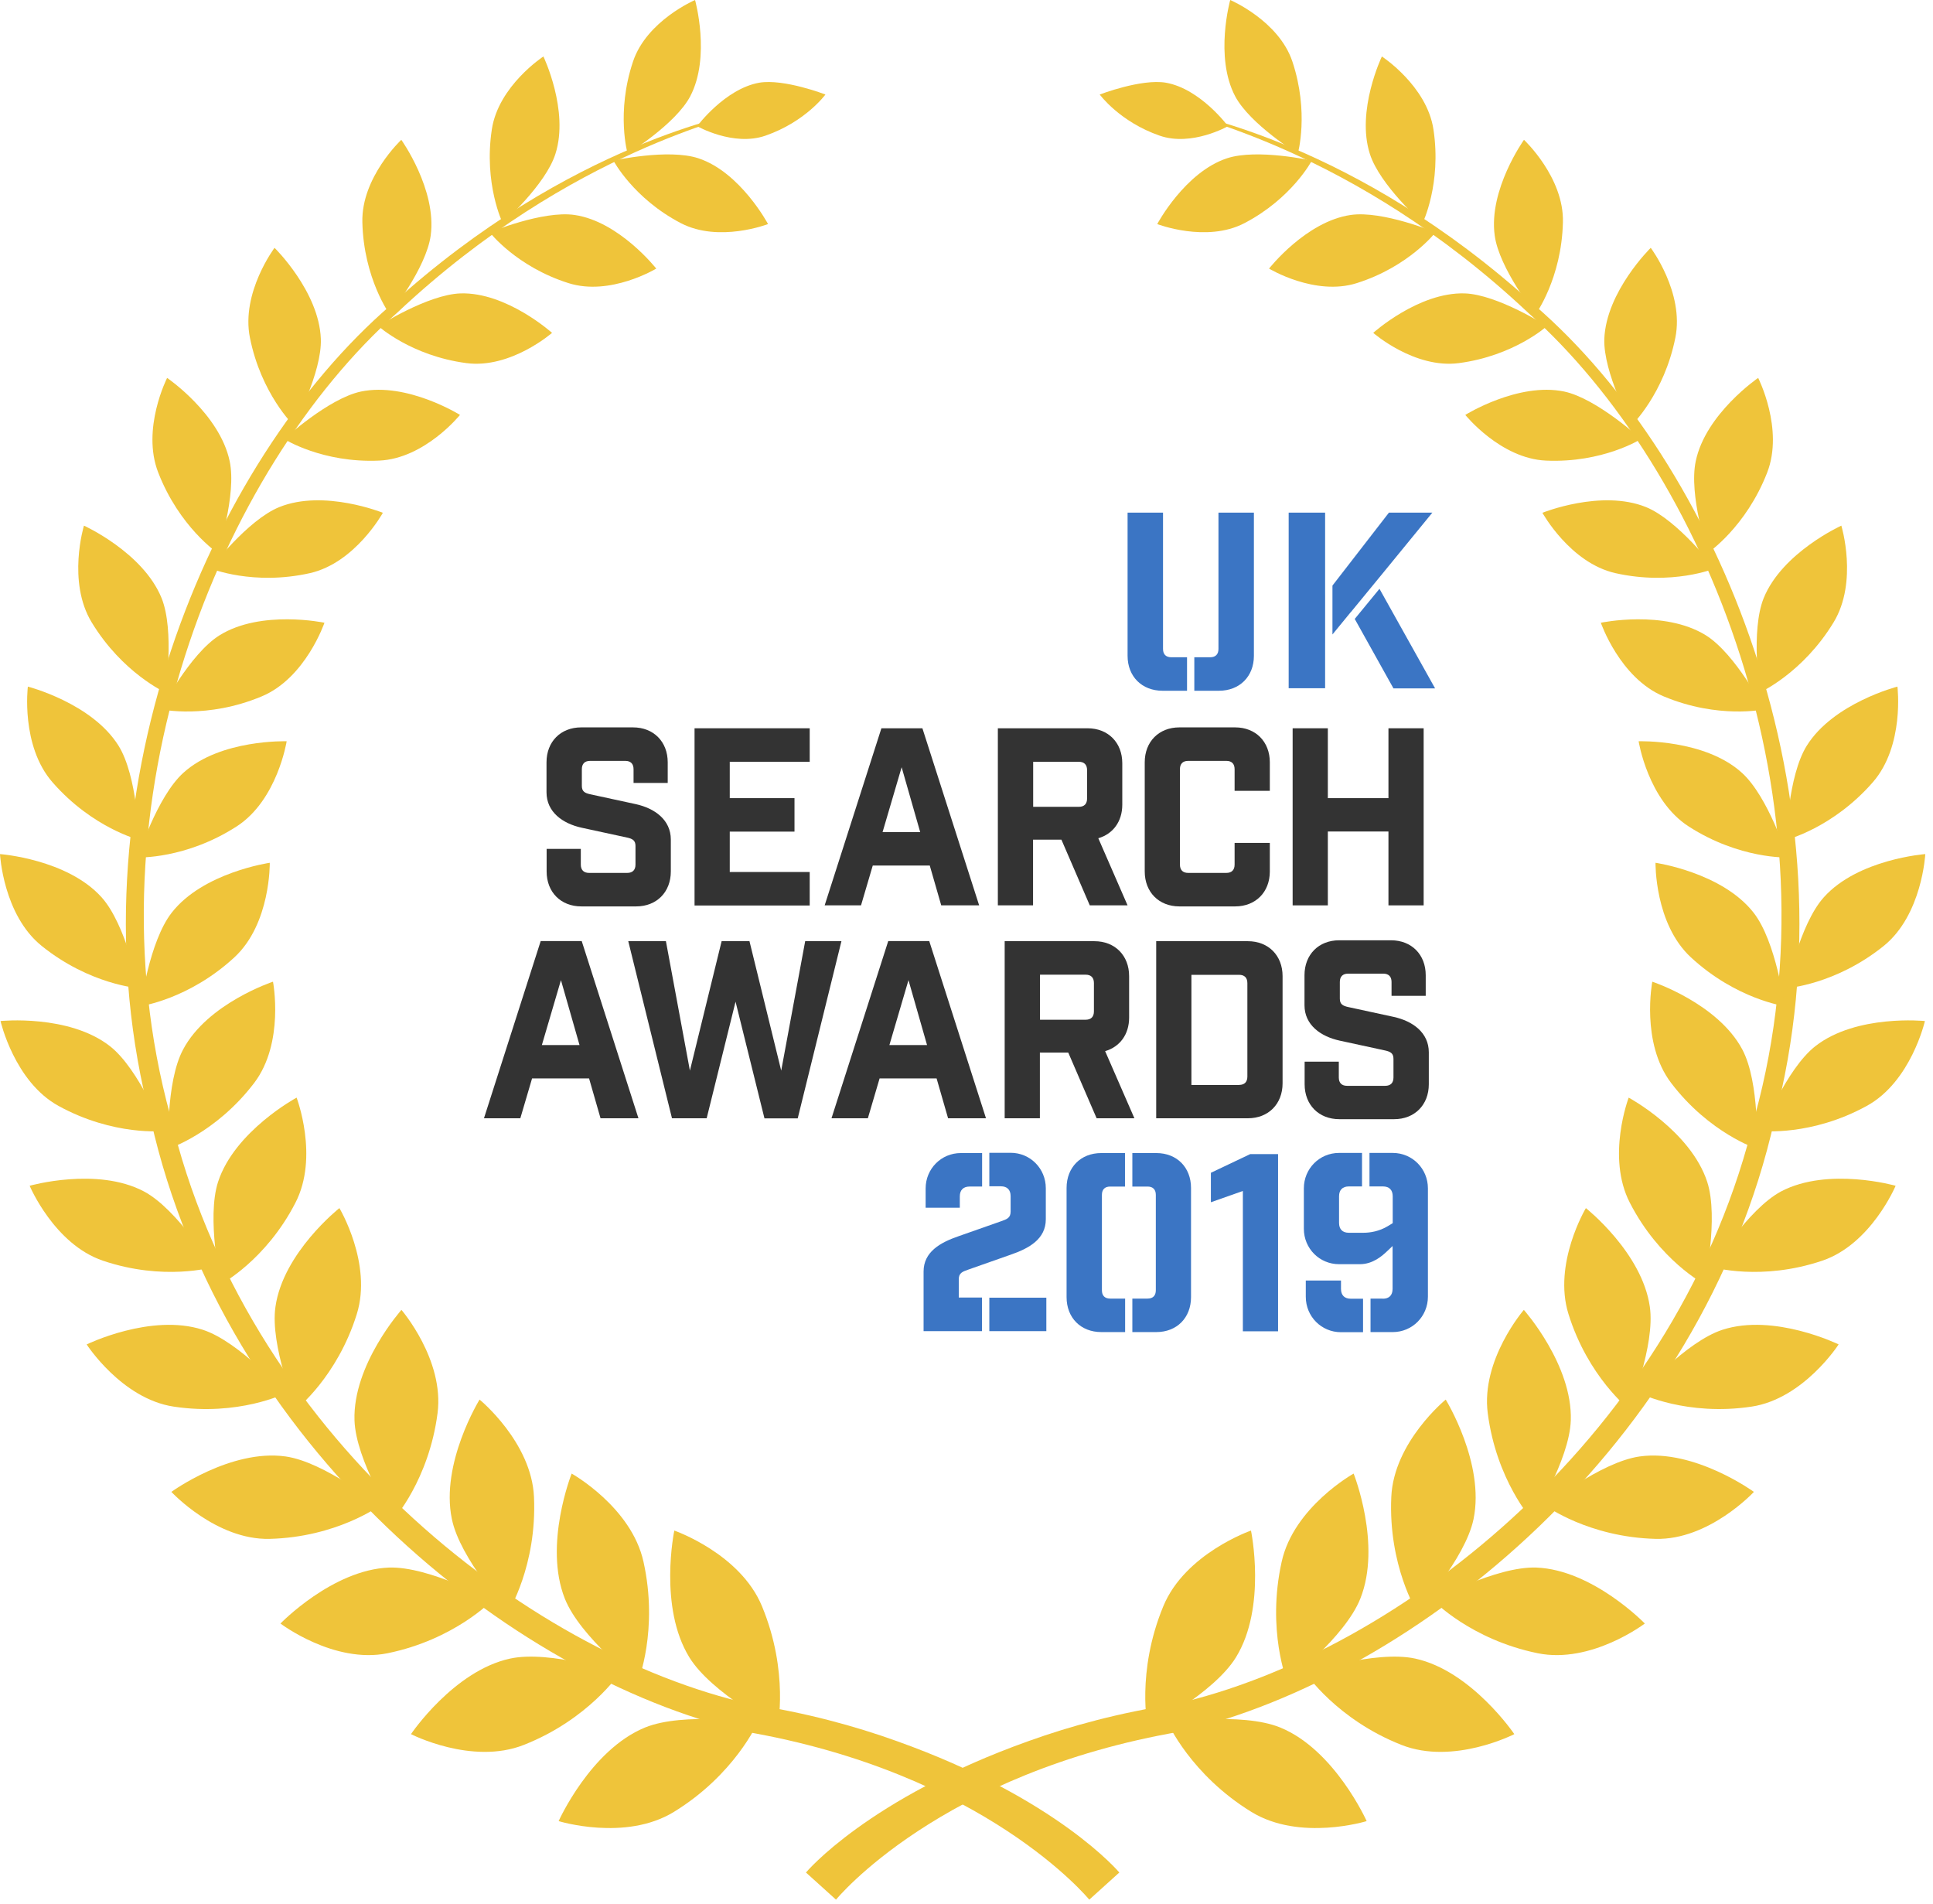 <svg width="132" height="130" viewBox="0 0 132 130" fill="none" xmlns="http://www.w3.org/2000/svg">
<g clip-path="url(#clip0)">
<path d="M74.384 129.697C74.384 129.697 67.313 121.028 50.802 118.21C34.731 114.434 15.287 98.648 10.303 76.481C4.526 54.527 14.248 31.571 26.682 20.837C39.028 9.572 50.599 7.826 50.37 7.676C50.652 8.012 39.178 10.024 27.14 21.334C15.005 32.129 5.768 54.784 11.624 76.153C16.714 97.736 35.743 112.847 51.295 116.357C55.02 116.933 58.34 117.829 61.246 118.874C72.218 122.792 76.436 127.844 76.436 127.844L74.384 129.697Z" fill="#EFC43A"/>
<path d="M57.089 129.697C57.089 129.697 64.16 121.028 80.672 118.21C96.743 114.434 116.177 98.648 121.17 76.481C126.947 54.527 117.225 31.571 104.791 20.837C92.445 9.572 80.874 7.826 81.112 7.676C80.83 8.012 92.304 10.024 104.333 21.334C116.468 32.129 125.705 54.784 119.849 76.153C114.76 97.736 95.721 112.847 80.178 116.357C76.454 116.933 73.134 117.829 70.228 118.874C59.255 122.792 55.037 127.844 55.037 127.844L57.089 129.697Z" fill="#EFC43A"/>
<path d="M46.047 104.498C46.047 104.498 50.546 106.058 52.035 109.666C53.901 114.177 53.091 117.962 53.091 117.962C53.091 117.962 48.583 115.604 47.077 113.158C44.955 109.719 46.047 104.498 46.047 104.498Z" fill="#EFC43A"/>
<path d="M38.148 124.334C38.148 124.334 42.7 125.743 46.02 123.705C50.168 121.161 51.726 117.625 51.726 117.625C51.726 117.625 46.698 116.862 44.047 117.944C40.322 119.468 38.148 124.334 38.148 124.334Z" fill="#EFC43A"/>
<path d="M39.037 100.607C39.037 100.607 43.114 102.885 43.942 106.625C44.981 111.305 43.563 114.815 43.563 114.815C43.563 114.815 39.609 111.766 38.57 109.143C37.108 105.455 39.037 100.607 39.037 100.607Z" fill="#EFC43A"/>
<path d="M28.065 118.396C28.065 118.396 32.221 120.532 35.77 119.132C40.199 117.385 42.304 114.239 42.304 114.239C42.304 114.239 37.584 112.644 34.837 113.237C30.98 114.071 28.065 118.396 28.065 118.396Z" fill="#EFC43A"/>
<path d="M32.749 95.555C32.749 95.555 36.298 98.454 36.465 102.203C36.677 106.891 34.713 110.038 34.713 110.038C34.713 110.038 31.411 106.422 30.856 103.709C30.064 99.907 32.749 95.555 32.749 95.555Z" fill="#EFC43A"/>
<path d="M19.153 110.844C19.153 110.844 22.799 113.618 26.462 112.874C31.032 111.943 33.595 109.275 33.595 109.275C33.595 109.275 29.306 106.927 26.559 107.024C22.702 107.175 19.153 110.844 19.153 110.844Z" fill="#EFC43A"/>
<path d="M27.413 89.431C27.413 89.431 30.354 92.834 29.879 96.486C29.289 101.05 26.867 103.745 26.867 103.745C26.867 103.745 24.296 99.686 24.208 96.973C24.084 93.171 27.413 89.431 27.413 89.431Z" fill="#EFC43A"/>
<path d="M11.703 101.857C11.703 101.857 14.759 105.154 18.413 105.065C22.984 104.95 25.907 102.814 25.907 102.814C25.907 102.814 22.165 99.809 19.496 99.437C15.745 98.914 11.703 101.857 11.703 101.857Z" fill="#EFC43A"/>
<path d="M23.177 82.482C23.177 82.482 25.44 86.267 24.366 89.714C23.028 94.013 20.227 96.211 20.227 96.211C20.227 96.211 18.431 91.859 18.809 89.227C19.329 85.522 23.177 82.482 23.177 82.482Z" fill="#EFC43A"/>
<path d="M5.918 91.789C5.918 91.789 8.304 95.493 11.853 96.034C16.282 96.708 19.461 95.139 19.461 95.139C19.461 95.139 16.361 91.602 13.843 90.787C10.312 89.644 5.918 91.789 5.918 91.789Z" fill="#EFC43A"/>
<path d="M20.254 74.939C20.254 74.939 21.795 78.981 20.174 82.118C18.158 86.045 15.085 87.676 15.085 87.676C15.085 87.676 14.09 83.164 14.891 80.692C16.027 77.217 20.254 74.939 20.254 74.939Z" fill="#EFC43A"/>
<path d="M2.025 80.957C2.025 80.957 3.699 84.946 7.027 86.072C11.184 87.481 14.521 86.515 14.521 86.515C14.521 86.515 12.126 82.571 9.836 81.347C6.631 79.646 2.025 80.957 2.025 80.957Z" fill="#EFC43A"/>
<path d="M18.642 67.024C18.642 67.024 19.444 71.19 17.357 73.938C14.741 77.376 11.501 78.431 11.501 78.431C11.501 78.431 11.298 73.902 12.505 71.651C14.178 68.496 18.642 67.024 18.642 67.024Z" fill="#EFC43A"/>
<path d="M0.036 69.71C0.036 69.71 0.978 73.849 3.998 75.506C7.776 77.58 11.158 77.217 11.158 77.217C11.158 77.217 9.511 72.998 7.512 71.429C4.703 69.231 0.036 69.71 0.036 69.71Z" fill="#EFC43A"/>
<path d="M18.422 58.906C18.422 58.906 18.492 63.062 16.009 65.358C12.901 68.23 9.607 68.691 9.607 68.691C9.607 68.691 10.18 64.294 11.721 62.318C13.861 59.561 18.422 58.906 18.422 58.906Z" fill="#EFC43A"/>
<path d="M0 58.312C0 58.312 0.211 62.468 2.853 64.587C6.147 67.237 9.475 67.467 9.475 67.467C9.475 67.467 8.603 63.115 6.939 61.263C4.588 58.648 0 58.312 0 58.312Z" fill="#EFC43A"/>
<path d="M19.576 50.609C19.576 50.609 18.942 54.633 16.159 56.424C12.681 58.666 9.414 58.542 9.414 58.542C9.414 58.542 10.708 54.394 12.531 52.754C15.067 50.459 19.576 50.609 19.576 50.609Z" fill="#EFC43A"/>
<path d="M1.902 46.878C1.902 46.878 1.4 50.92 3.593 53.419C6.323 56.539 9.493 57.337 9.493 57.337C9.493 57.337 9.387 52.985 8.093 50.911C6.27 47.995 1.902 46.878 1.902 46.878Z" fill="#EFC43A"/>
<path d="M22.156 42.517C22.156 42.517 20.87 46.293 17.876 47.543C14.134 49.111 11.007 48.429 11.007 48.429C11.007 48.429 12.962 44.644 14.988 43.377C17.832 41.604 22.156 42.517 22.156 42.517Z" fill="#EFC43A"/>
<path d="M5.733 35.888C5.733 35.888 4.57 39.708 6.261 42.491C8.374 45.965 11.298 47.277 11.298 47.277C11.298 47.277 11.932 43.058 11.034 40.833C9.766 37.713 5.733 35.888 5.733 35.888Z" fill="#EFC43A"/>
<path d="M26.145 35.01C26.145 35.01 24.26 38.431 21.161 39.131C17.286 40 14.38 38.812 14.38 38.812C14.38 38.812 16.907 35.497 19.074 34.62C22.121 33.388 26.145 35.01 26.145 35.01Z" fill="#EFC43A"/>
<path d="M11.412 25.801C11.412 25.801 9.643 29.284 10.805 32.262C12.249 35.985 14.856 37.749 14.856 37.749C14.856 37.749 16.177 33.787 15.683 31.482C14.997 28.247 11.412 25.801 11.412 25.801Z" fill="#EFC43A"/>
<path d="M31.411 28.327C31.411 28.327 29.016 31.305 25.898 31.447C22.015 31.624 19.408 29.976 19.408 29.976C19.408 29.976 22.411 27.21 24.648 26.732C27.8 26.076 31.411 28.327 31.411 28.327Z" fill="#EFC43A"/>
<path d="M18.748 16.92C18.748 16.92 16.45 19.978 17.066 23.053C17.832 26.891 20.051 29.036 20.051 29.036C20.051 29.036 21.997 25.438 21.909 23.133C21.786 19.898 18.748 16.92 18.748 16.92Z" fill="#EFC43A"/>
<path d="M37.698 22.726C37.698 22.726 34.88 25.189 31.851 24.791C28.073 24.294 25.837 22.265 25.837 22.265C25.837 22.265 29.201 20.111 31.446 20.031C34.59 19.934 37.698 22.726 37.698 22.726Z" fill="#EFC43A"/>
<path d="M27.404 9.546C27.404 9.546 24.666 12.107 24.745 15.174C24.833 19.012 26.612 21.458 26.612 21.458C26.612 21.458 29.104 18.32 29.412 16.078C29.835 12.94 27.404 9.546 27.404 9.546Z" fill="#EFC43A"/>
<path d="M44.814 18.338C44.814 18.338 41.679 20.235 38.825 19.331C35.259 18.205 33.445 15.865 33.445 15.865C33.445 15.865 37.056 14.358 39.239 14.677C42.286 15.121 44.814 18.338 44.814 18.338Z" fill="#EFC43A"/>
<path d="M37.108 3.855C37.108 3.855 34.035 5.859 33.586 8.837C33.022 12.55 34.326 15.227 34.326 15.227C34.326 15.227 37.258 12.621 37.927 10.512C38.878 7.551 37.108 3.855 37.108 3.855Z" fill="#EFC43A"/>
<path d="M52.448 15.298C52.448 15.298 49.102 16.592 46.495 15.236C43.246 13.543 41.89 10.964 41.89 10.964C41.89 10.964 45.624 10.131 47.684 10.804C50.564 11.753 52.448 15.298 52.448 15.298Z" fill="#EFC43A"/>
<path d="M47.464 0C47.464 0 44.162 1.409 43.228 4.201C42.057 7.693 42.859 10.494 42.859 10.494C42.859 10.494 46.135 8.482 47.138 6.568C48.547 3.873 47.464 0 47.464 0Z" fill="#EFC43A"/>
<path d="M47.605 8.615C47.605 8.615 50.08 10.024 52.272 9.262C55.011 8.314 56.367 6.453 56.367 6.453C56.367 6.453 53.54 5.362 51.85 5.646C49.498 6.063 47.605 8.615 47.605 8.615Z" fill="#EFC43A"/>
<path d="M85.427 104.498C85.427 104.498 80.927 106.058 79.439 109.666C77.572 114.177 78.382 117.962 78.382 117.962C78.382 117.962 82.891 115.604 84.397 113.158C86.519 109.719 85.427 104.498 85.427 104.498Z" fill="#EFC43A"/>
<path d="M93.326 124.334C93.326 124.334 88.773 125.743 85.453 123.705C81.314 121.161 79.747 117.625 79.747 117.625C79.747 117.625 84.775 116.862 87.426 117.944C91.151 119.468 93.326 124.334 93.326 124.334Z" fill="#EFC43A"/>
<path d="M92.436 100.607C92.436 100.607 88.35 102.885 87.523 106.625C86.484 111.305 87.901 114.815 87.901 114.815C87.901 114.815 91.855 111.766 92.894 109.143C94.365 105.455 92.436 100.607 92.436 100.607Z" fill="#EFC43A"/>
<path d="M103.409 118.396C103.409 118.396 99.252 120.532 95.703 119.132C91.274 117.385 89.169 114.239 89.169 114.239C89.169 114.239 93.889 112.644 96.637 113.237C100.485 114.071 103.409 118.396 103.409 118.396Z" fill="#EFC43A"/>
<path d="M98.724 95.555C98.724 95.555 95.175 98.454 95.008 102.203C94.796 106.891 96.76 110.038 96.76 110.038C96.76 110.038 100.062 106.422 100.626 103.709C101.41 99.907 98.724 95.555 98.724 95.555Z" fill="#EFC43A"/>
<path d="M112.32 110.844C112.32 110.844 108.675 113.618 105.011 112.874C100.441 111.943 97.879 109.275 97.879 109.275C97.879 109.275 102.167 106.927 104.915 107.024C108.772 107.175 112.32 110.844 112.32 110.844Z" fill="#EFC43A"/>
<path d="M104.06 89.431C104.06 89.431 101.119 92.834 101.595 96.486C102.185 101.05 104.606 103.745 104.606 103.745C104.606 103.745 107.178 99.686 107.266 96.973C107.389 93.171 104.06 89.431 104.06 89.431Z" fill="#EFC43A"/>
<path d="M119.77 101.857C119.77 101.857 116.715 105.154 113.06 105.065C108.49 104.95 105.566 102.814 105.566 102.814C105.566 102.814 109.309 99.809 111.977 99.437C115.719 98.914 119.77 101.857 119.77 101.857Z" fill="#EFC43A"/>
<path d="M108.296 82.482C108.296 82.482 106.033 86.266 107.107 89.714C108.446 94.013 111.246 96.211 111.246 96.211C111.246 96.211 113.042 91.859 112.664 89.227C112.144 85.522 108.296 82.482 108.296 82.482Z" fill="#EFC43A"/>
<path d="M125.556 91.788C125.556 91.788 123.169 95.493 119.62 96.034C115.191 96.707 112.012 95.139 112.012 95.139C112.012 95.139 115.112 91.602 117.63 90.787C121.161 89.643 125.556 91.788 125.556 91.788Z" fill="#EFC43A"/>
<path d="M111.22 74.939C111.22 74.939 109.678 78.981 111.299 82.118C113.315 86.045 116.389 87.676 116.389 87.676C116.389 87.676 117.384 83.164 116.582 80.692C115.446 77.217 111.22 74.939 111.22 74.939Z" fill="#EFC43A"/>
<path d="M129.448 80.957C129.448 80.957 127.775 84.946 124.437 86.072C120.272 87.481 116.943 86.515 116.943 86.515C116.943 86.515 119.339 82.571 121.619 81.347C124.842 79.646 129.448 80.957 129.448 80.957Z" fill="#EFC43A"/>
<path d="M112.831 67.024C112.831 67.024 112.03 71.19 114.117 73.938C116.732 77.376 119.973 78.431 119.973 78.431C119.973 78.431 120.175 73.902 118.978 71.651C117.296 68.496 112.831 67.024 112.831 67.024Z" fill="#EFC43A"/>
<path d="M131.447 69.71C131.447 69.71 130.505 73.849 127.475 75.506C123.698 77.58 120.316 77.217 120.316 77.217C120.316 77.217 121.963 72.998 123.962 71.429C126.771 69.231 131.447 69.71 131.447 69.71Z" fill="#EFC43A"/>
<path d="M113.051 58.906C113.051 58.906 112.981 63.062 115.464 65.358C118.564 68.23 121.866 68.691 121.866 68.691C121.866 68.691 121.294 64.294 119.753 62.318C117.604 59.561 113.051 58.906 113.051 58.906Z" fill="#EFC43A"/>
<path d="M131.473 58.312C131.473 58.312 131.262 62.468 128.629 64.587C125.336 67.237 122.007 67.467 122.007 67.467C122.007 67.467 122.879 63.115 124.543 61.263C126.885 58.648 131.473 58.312 131.473 58.312Z" fill="#EFC43A"/>
<path d="M111.898 50.609C111.898 50.609 112.532 54.633 115.314 56.424C118.793 58.666 122.06 58.542 122.06 58.542C122.06 58.542 120.765 54.394 118.942 52.754C116.406 50.459 111.898 50.609 111.898 50.609Z" fill="#EFC43A"/>
<path d="M129.571 46.878C129.571 46.878 130.073 50.92 127.88 53.419C125.151 56.539 121.98 57.337 121.98 57.337C121.98 57.337 122.086 52.985 123.381 50.911C125.203 47.995 129.571 46.878 129.571 46.878Z" fill="#EFC43A"/>
<path d="M109.318 42.517C109.318 42.517 110.612 46.293 113.606 47.543C117.349 49.111 120.475 48.429 120.475 48.429C120.475 48.429 118.52 44.644 116.494 43.377C113.641 41.604 109.318 42.517 109.318 42.517Z" fill="#EFC43A"/>
<path d="M125.741 35.888C125.741 35.888 126.903 39.708 125.212 42.491C123.099 45.965 120.175 47.277 120.175 47.277C120.175 47.277 119.541 43.058 120.439 40.833C121.708 37.713 125.741 35.888 125.741 35.888Z" fill="#EFC43A"/>
<path d="M105.328 35.01C105.328 35.01 107.213 38.431 110.313 39.131C114.187 40 117.093 38.812 117.093 38.812C117.093 38.812 114.566 35.497 112.4 34.62C109.344 33.388 105.328 35.01 105.328 35.01Z" fill="#EFC43A"/>
<path d="M120.061 25.801C120.061 25.801 121.831 29.284 120.677 32.262C119.233 35.985 116.626 37.749 116.626 37.749C116.626 37.749 115.306 33.787 115.799 31.482C116.477 28.247 120.061 25.801 120.061 25.801Z" fill="#EFC43A"/>
<path d="M100.062 28.327C100.062 28.327 102.458 31.305 105.566 31.447C109.45 31.624 112.056 29.976 112.056 29.976C112.056 29.976 109.053 27.21 106.817 26.732C103.673 26.076 100.062 28.327 100.062 28.327Z" fill="#EFC43A"/>
<path d="M112.725 16.92C112.725 16.92 115.024 19.978 114.407 23.053C113.641 26.891 111.422 29.036 111.422 29.036C111.422 29.036 109.476 25.438 109.555 23.133C109.687 19.898 112.725 16.92 112.725 16.92Z" fill="#EFC43A"/>
<path d="M93.775 22.726C93.775 22.726 96.593 25.189 99.622 24.791C103.4 24.294 105.637 22.265 105.637 22.265C105.637 22.265 102.273 20.111 100.027 20.031C96.875 19.934 93.775 22.726 93.775 22.726Z" fill="#EFC43A"/>
<path d="M104.069 9.546C104.069 9.546 106.808 12.107 106.728 15.174C106.64 19.012 104.862 21.458 104.862 21.458C104.862 21.458 102.37 18.32 102.07 16.078C101.639 12.94 104.069 9.546 104.069 9.546Z" fill="#EFC43A"/>
<path d="M86.66 18.338C86.66 18.338 89.795 20.235 92.648 19.331C96.214 18.205 98.028 15.865 98.028 15.865C98.028 15.865 94.418 14.358 92.234 14.677C89.178 15.121 86.66 18.338 86.66 18.338Z" fill="#EFC43A"/>
<path d="M94.365 3.855C94.365 3.855 97.438 5.859 97.887 8.837C98.451 12.55 97.147 15.227 97.147 15.227C97.147 15.227 94.215 12.621 93.546 10.512C92.595 7.551 94.365 3.855 94.365 3.855Z" fill="#EFC43A"/>
<path d="M79.025 15.298C79.025 15.298 82.38 16.592 84.978 15.236C88.227 13.543 89.583 10.964 89.583 10.964C89.583 10.964 85.85 10.131 83.798 10.804C80.909 11.753 79.025 15.298 79.025 15.298Z" fill="#EFC43A"/>
<path d="M84.009 0C84.009 0 87.32 1.409 88.254 4.201C89.416 7.693 88.623 10.494 88.623 10.494C88.623 10.494 85.356 8.482 84.344 6.568C82.926 3.873 84.009 0 84.009 0Z" fill="#EFC43A"/>
<path d="M83.859 8.615C83.859 8.615 81.385 10.024 79.192 9.262C76.454 8.314 75.097 6.453 75.097 6.453C75.097 6.453 77.933 5.362 79.615 5.646C81.975 6.063 83.859 8.615 83.859 8.615Z" fill="#EFC43A"/>
<path d="M43.264 52.515C43.264 52.143 43.061 51.948 42.7 51.948H40.296C39.926 51.948 39.733 52.152 39.733 52.515V53.658C39.733 54.031 39.935 54.146 40.296 54.226L43.405 54.899C44.708 55.183 45.809 55.972 45.809 57.319V59.499C45.809 60.909 44.84 61.884 43.44 61.884H39.697C38.297 61.884 37.328 60.909 37.328 59.499V57.957H39.662V59.03C39.662 59.402 39.865 59.597 40.226 59.597H42.832C43.202 59.597 43.396 59.393 43.396 59.03V57.753C43.396 57.381 43.193 57.266 42.832 57.186L39.724 56.513C38.42 56.229 37.32 55.44 37.32 54.093V52.045C37.32 50.636 38.288 49.661 39.688 49.661H43.228C44.629 49.661 45.597 50.636 45.597 52.045V53.455H43.264V52.515Z" fill="#333333"/>
<path d="M55.293 49.723V52.01H49.833V54.492H54.254V56.778H49.833V59.535H55.293V61.822H47.429V49.723H55.293Z" fill="#333333"/>
<path d="M58.797 61.813H56.314L60.189 49.723H62.989L66.864 61.813H64.275L63.491 59.092H59.599L58.797 61.813ZM60.268 56.814H62.839L61.571 52.382L60.268 56.814Z" fill="#333333"/>
<path d="M74.419 61.813L72.482 57.328H70.545V61.813H68.141V49.723H74.27C75.67 49.723 76.638 50.698 76.638 52.107V54.944C76.638 56.087 76.004 56.938 75.001 57.23L76.999 61.813H74.419V61.813ZM74.234 52.577C74.234 52.205 74.032 52.01 73.671 52.01H70.553V55.085H73.671C74.041 55.085 74.234 54.882 74.234 54.518V52.577Z" fill="#333333"/>
<path d="M84.308 52.515C84.308 52.143 84.106 51.948 83.745 51.948H81.138C80.768 51.948 80.575 52.152 80.575 52.515V59.03C80.575 59.402 80.777 59.597 81.138 59.597H83.745C84.115 59.597 84.308 59.393 84.308 59.03V57.55H86.713V59.499C86.713 60.909 85.744 61.884 84.344 61.884H80.54C79.139 61.884 78.171 60.909 78.171 59.499V52.045C78.171 50.636 79.139 49.661 80.54 49.661H84.344C85.744 49.661 86.713 50.636 86.713 52.045V53.995H84.308V52.515Z" fill="#333333"/>
<path d="M88.271 49.723H90.675V54.492H94.814V49.723H97.218V61.813H94.814V56.77H90.675V61.813H88.271V49.723Z" fill="#333333"/>
<path d="M35.532 76.349H33.049L36.923 64.25H39.724L43.598 76.349H41.009L40.226 73.628H36.334L35.532 76.349ZM37.003 71.35H39.574L38.306 66.918L37.003 71.35Z" fill="#333333"/>
<path d="M52.202 76.349L50.229 68.389L48.257 76.349H45.888L42.903 64.259H45.474L47.112 73.096L49.278 64.259H51.18L53.347 73.096L54.984 64.259H57.459L54.474 76.357H52.202V76.349Z" fill="#333333"/>
<path d="M59.264 76.349H56.781L60.656 64.25H63.456L67.331 76.349H64.742L63.958 73.628H60.066L59.264 76.349ZM60.735 71.35H63.306L62.038 66.918L60.735 71.35Z" fill="#333333"/>
<path d="M74.886 76.349L72.949 71.864H71.011V76.349H68.607V64.259H74.736C76.136 64.259 77.105 65.234 77.105 66.643V69.48C77.105 70.623 76.471 71.474 75.467 71.766L77.466 76.349H74.886ZM74.701 67.113C74.701 66.741 74.499 66.546 74.138 66.546H71.02V69.621H74.138C74.507 69.621 74.701 69.418 74.701 69.054V67.113Z" fill="#333333"/>
<path d="M85.216 64.259C86.616 64.259 87.584 65.234 87.584 66.643V73.964C87.584 75.374 86.616 76.349 85.216 76.349H78.954V64.259H85.216ZM84.617 74.071C84.987 74.071 85.18 73.867 85.18 73.504V67.122C85.18 66.75 84.978 66.555 84.617 66.555H81.359V74.08H84.617V74.071Z" fill="#333333"/>
<path d="M95.025 67.042C95.025 66.67 94.823 66.475 94.462 66.475H92.058C91.688 66.475 91.494 66.679 91.494 67.042V68.186C91.494 68.558 91.697 68.673 92.058 68.753L95.166 69.426C96.469 69.71 97.57 70.499 97.57 71.846V74.026C97.57 75.436 96.602 76.411 95.201 76.411H91.459C90.059 76.411 89.09 75.436 89.09 74.026V72.484H91.424V73.566C91.424 73.938 91.626 74.133 91.987 74.133H94.594C94.964 74.133 95.157 73.929 95.157 73.566V72.289C95.157 71.917 94.955 71.802 94.594 71.722L91.485 71.048C90.182 70.765 89.081 69.976 89.081 68.629V66.581C89.081 65.172 90.05 64.197 91.45 64.197H94.99C96.39 64.197 97.359 65.172 97.359 66.581V67.99H95.025V67.042V67.042Z" fill="#333333"/>
<path d="M67.058 90.884H63.069V86.816C63.069 85.469 64.204 84.831 65.472 84.396L68.343 83.386C68.775 83.235 69.013 83.147 69.013 82.712V81.666C69.013 81.232 68.775 80.993 68.343 80.993H67.559V78.706H69.013C70.351 78.706 71.416 79.778 71.416 81.126V83.244C71.416 84.591 70.281 85.229 69.013 85.664L66.142 86.674C65.71 86.825 65.472 86.913 65.472 87.348V88.589H67.058V90.884ZM63.209 81.144C63.209 79.796 64.275 78.724 65.613 78.724H67.066V81.01H66.212C65.781 81.01 65.543 81.25 65.543 81.684V82.455H63.209V81.144ZM67.559 90.884V88.597H71.452V90.884H67.559Z" fill="#3B75C4"/>
<path d="M75.811 81.011C75.441 81.011 75.247 81.215 75.247 81.578V88.092C75.247 88.465 75.45 88.66 75.811 88.66H76.832V90.946H75.203C73.803 90.946 72.834 89.971 72.834 88.562V81.108C72.834 79.699 73.803 78.724 75.203 78.724H76.823V81.011H75.811ZM78.963 78.724C80.363 78.724 81.332 79.699 81.332 81.108V88.562C81.332 89.971 80.363 90.946 78.963 90.946H77.325V88.66H78.364C78.734 88.66 78.928 88.456 78.928 88.092V81.578C78.928 81.206 78.725 81.011 78.364 81.011H77.325V78.724H78.963Z" fill="#3B75C4"/>
<path d="M84.872 81.312L82.688 82.083V80.071L85.374 78.795H87.276V90.893H84.872V81.312Z" fill="#3B75C3"/>
<path d="M94.427 88.669C94.858 88.669 95.096 88.438 95.096 87.995V85.07L94.761 85.389C94.391 85.744 93.757 86.311 92.859 86.311H91.441C90.103 86.311 89.037 85.239 89.037 83.891V81.135C89.037 79.788 90.103 78.715 91.441 78.715H93.009V81.002H92.111C91.679 81.002 91.441 81.241 91.441 81.675V83.492C91.441 83.927 91.679 84.166 92.111 84.166H93.097C93.564 84.166 94.18 84.069 94.77 83.714L95.105 83.51V81.675C95.105 81.241 94.867 81.002 94.435 81.002H93.519V78.715H95.105C96.443 78.715 97.509 79.788 97.509 81.135V88.527C97.509 89.874 96.443 90.947 95.105 90.947H93.59V88.66H94.427V88.669ZM91.573 90.955C90.235 90.955 89.169 89.883 89.169 88.536V87.428H91.573V87.995C91.573 88.429 91.811 88.669 92.243 88.669H93.079V90.955H91.573Z" fill="#3B75C4"/>
<path d="M79.385 47.16C77.975 47.16 77 46.185 77 44.776V35H79.42V44.306C79.42 44.679 79.624 44.874 79.988 44.874H81.06V47.16H79.385ZM82.638 44.874C83.011 44.874 83.206 44.67 83.206 44.306V35H85.626V44.776C85.626 46.185 84.651 47.16 83.241 47.16H81.557V44.874H82.638Z" fill="#3B75C4"/>
<path fill-rule="evenodd" clip-rule="evenodd" d="M90.489 43.929V46.989H88V35H90.489V40.627L90.49 40.625V43.928L90.489 43.929ZM90.99 43.318L92.248 41.783L92.25 41.788L94.43 39.134L97.812 35H94.847L90.99 39.98V43.318ZM92.512 42.257L94.201 40.2L98 47H95.157L92.512 42.257Z" fill="#3B75C4"/>
</g>
<defs>
<clipPath id="clip0">
<path d="M0 0H131.473V129.697H0V0Z" fill="white"/>
</clipPath>
</defs>
</svg>
